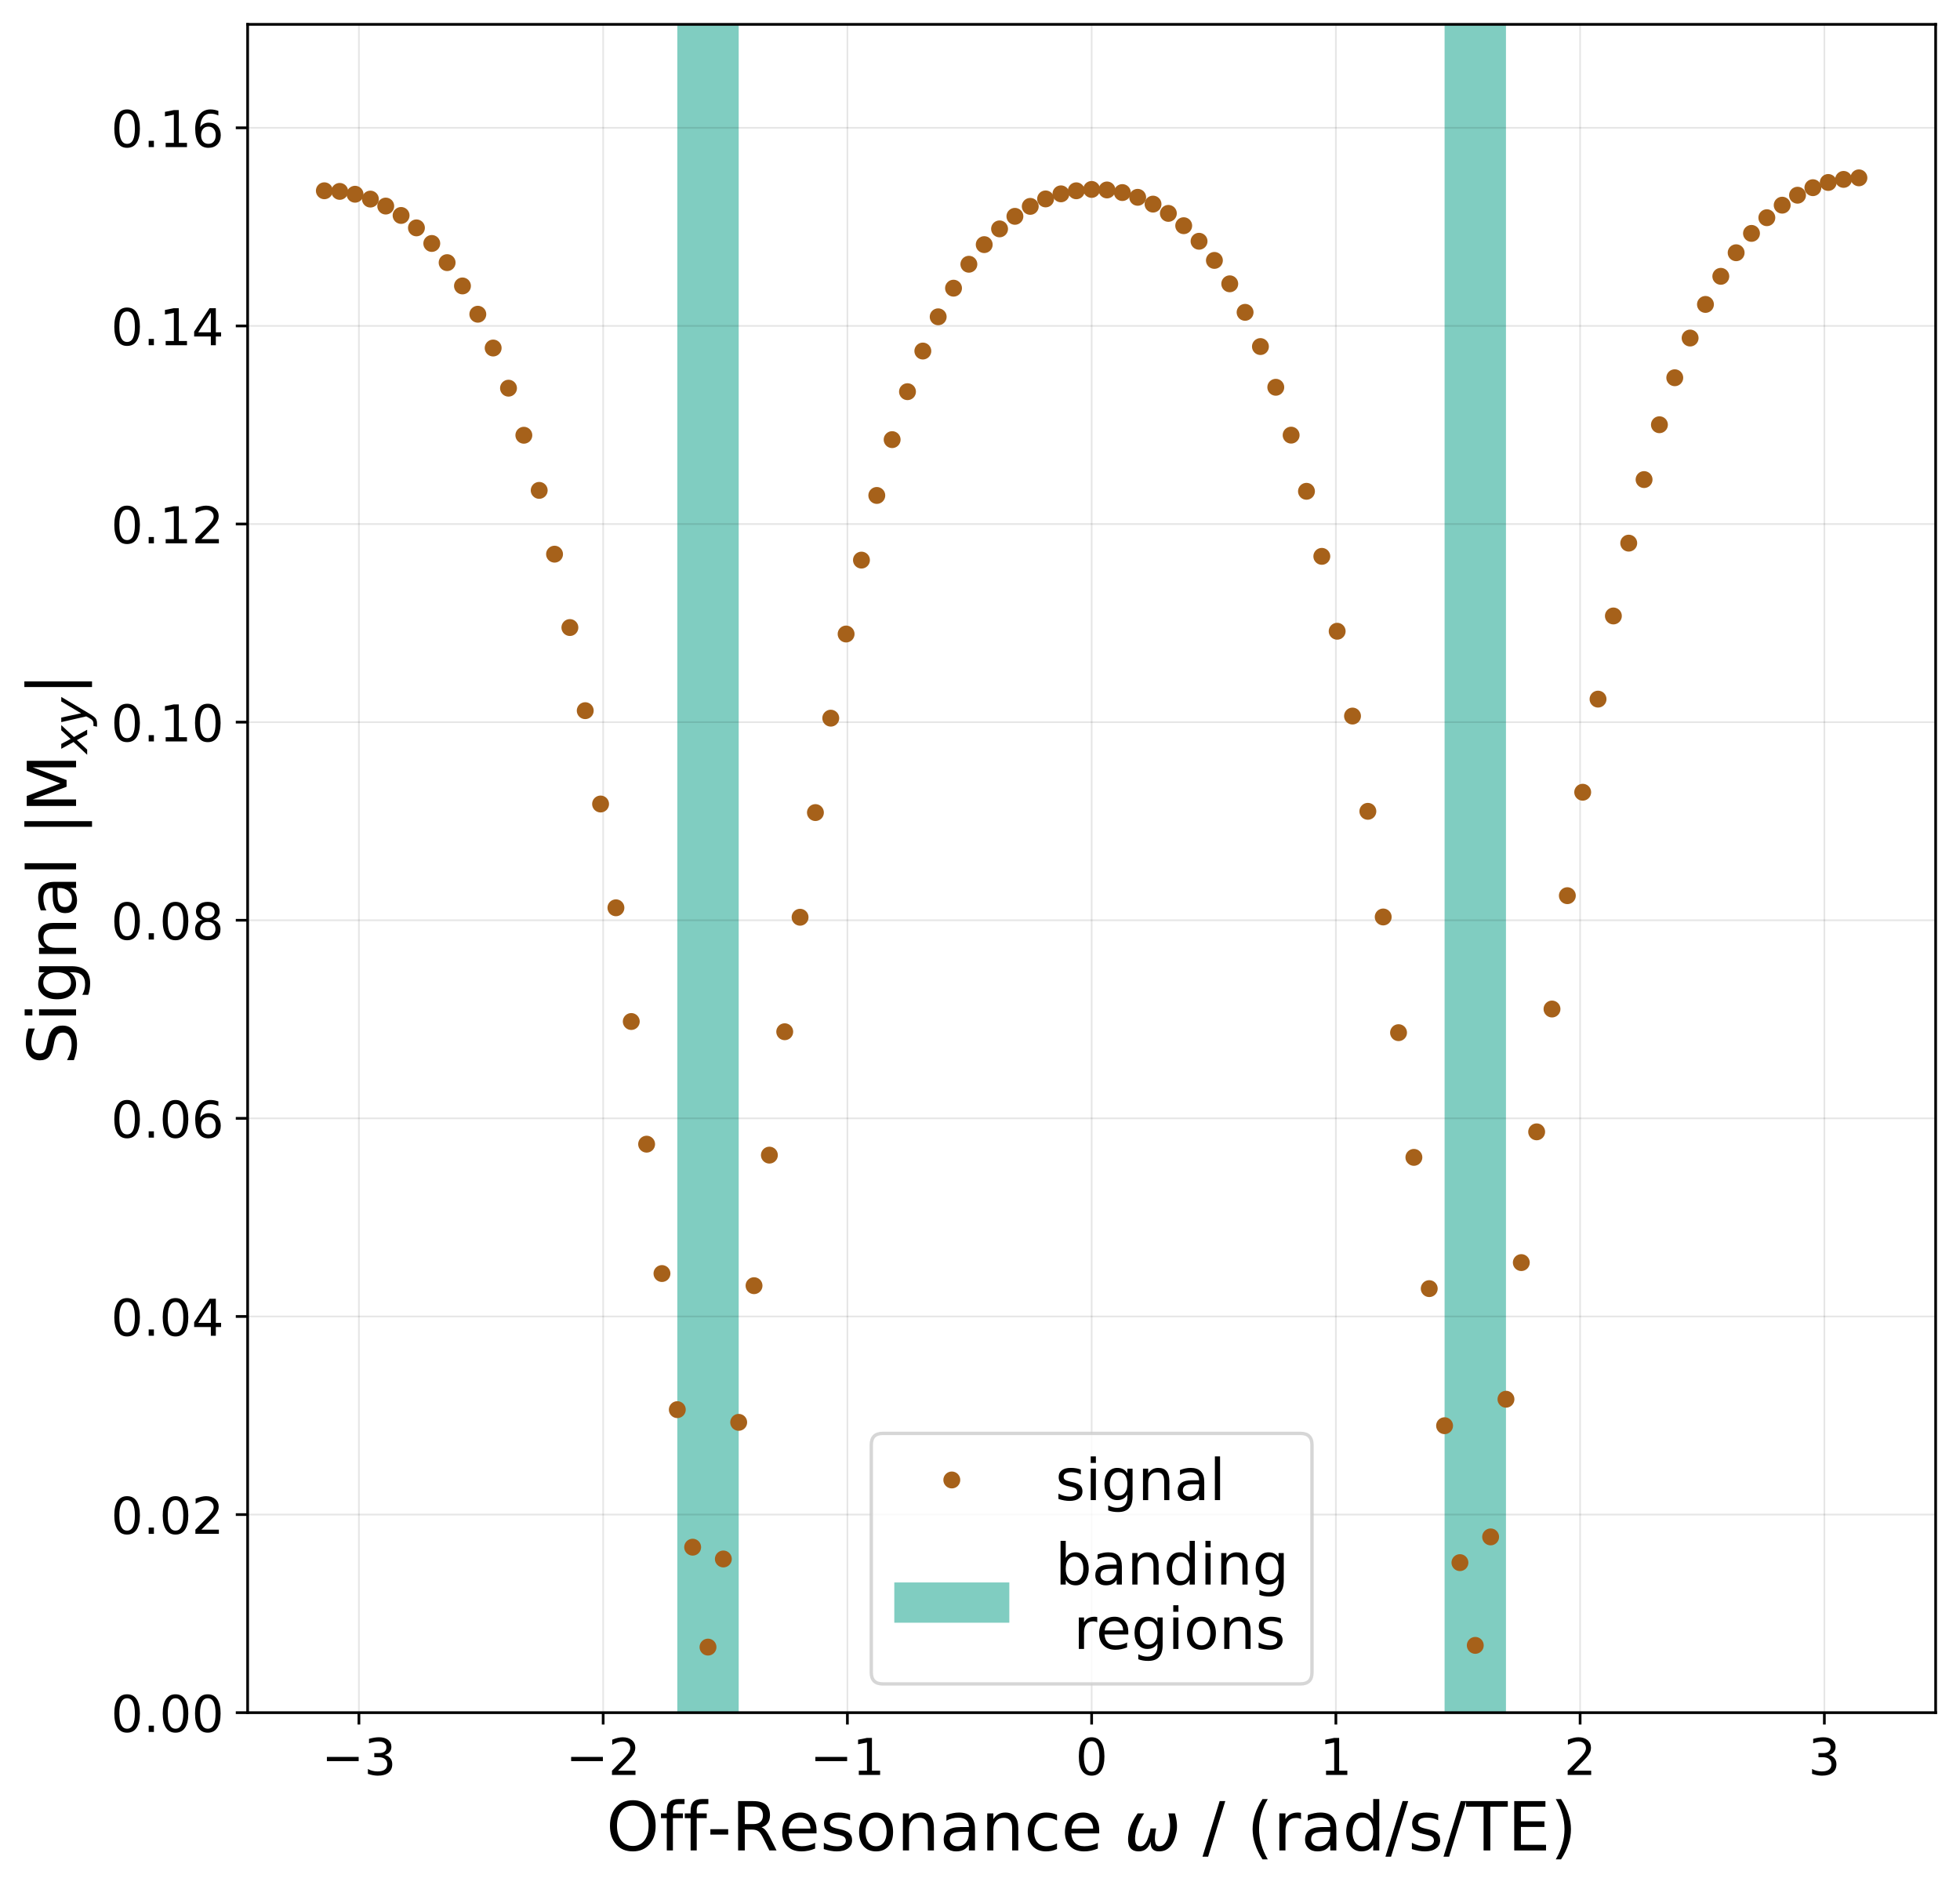 <?xml version="1.0" encoding="utf-8" standalone="no"?>
<!DOCTYPE svg PUBLIC "-//W3C//DTD SVG 1.1//EN"
  "http://www.w3.org/Graphics/SVG/1.1/DTD/svg11.dtd">
<!-- Created with matplotlib (https://matplotlib.org/) -->
<svg height="558.233pt" version="1.1" viewBox="0 0 579.358 558.233" width="579.358pt" xmlns="http://www.w3.org/2000/svg" xmlns:xlink="http://www.w3.org/1999/xlink">
 <defs>
  <style type="text/css">*{stroke-linecap:butt;stroke-linejoin:round;}</style>
 </defs>
 <g id="figure_1">
  <g id="patch_1">
   <path d="M -0 558.233 
L 579.358 558.233 
L 579.358 0 
L -0 0 
z
" style="fill:#ffffff;"/>
  </g>
  <g id="axes_1">
   <g id="patch_2">
    <path d="M 73.198 506.16 
L 572.158 506.16 
L 572.158 7.2 
L 73.198 7.2 
z
" style="fill:#ffffff;"/>
   </g>
   <g id="patch_3">
    <path clip-path="url(#p6bb292c7eb)" d="M 200.206 506.16 
L 218.35 506.16 
L 218.35 7.2 
L 200.206 7.2 
z
" style="fill:#80cdc1;"/>
   </g>
   <g id="patch_4">
    <path clip-path="url(#p6bb292c7eb)" d="M 427.006 506.16 
L 445.15 506.16 
L 445.15 7.2 
L 427.006 7.2 
z
" style="fill:#80cdc1;"/>
   </g>
   <g id="matplotlib.axis_1">
    <g id="xtick_1">
     <g id="line2d_1">
      <path clip-path="url(#p6bb292c7eb)" d="M 106.094 506.16 
L 106.094 7.2 
" style="fill:none;stroke:#000000;stroke-linecap:square;stroke-opacity:0.1;stroke-width:0.5;"/>
     </g>
     <g id="line2d_2">
      <defs>
       <path d="M 0 0 
L 0 3.5 
" id="m8ece6e8909" style="stroke:#000000;stroke-width:0.8;"/>
      </defs>
      <g>
       <use style="stroke:#000000;stroke-width:0.8;" x="106.094" xlink:href="#m8ece6e8909" y="506.16"/>
      </g>
     </g>
     <g id="text_1">
      <!-- −3 -->
      <g transform="translate(95.037 524.558)scale(0.15 -0.15)">
       <defs>
        <path d="M 10.594 35.5 
L 73.188 35.5 
L 73.188 27.203 
L 10.594 27.203 
z
" id="DejaVuSans-8722"/>
        <path d="M 40.578 39.312 
Q 47.656 37.797 51.625 33 
Q 55.609 28.219 55.609 21.188 
Q 55.609 10.406 48.188 4.484 
Q 40.766 -1.422 27.094 -1.422 
Q 22.516 -1.422 17.656 -0.516 
Q 12.797 0.391 7.625 2.203 
L 7.625 11.719 
Q 11.719 9.328 16.594 8.109 
Q 21.484 6.891 26.812 6.891 
Q 36.078 6.891 40.938 10.547 
Q 45.797 14.203 45.797 21.188 
Q 45.797 27.641 41.281 31.266 
Q 36.766 34.906 28.719 34.906 
L 20.219 34.906 
L 20.219 43.016 
L 29.109 43.016 
Q 36.375 43.016 40.234 45.922 
Q 44.094 48.828 44.094 54.297 
Q 44.094 59.906 40.109 62.906 
Q 36.141 65.922 28.719 65.922 
Q 24.656 65.922 20.016 65.031 
Q 15.375 64.156 9.812 62.312 
L 9.812 71.094 
Q 15.438 72.656 20.344 73.438 
Q 25.25 74.219 29.594 74.219 
Q 40.828 74.219 47.359 69.109 
Q 53.906 64.016 53.906 55.328 
Q 53.906 49.266 50.438 45.094 
Q 46.969 40.922 40.578 39.312 
z
" id="DejaVuSans-51"/>
       </defs>
       <use xlink:href="#DejaVuSans-8722"/>
       <use x="83.789" xlink:href="#DejaVuSans-51"/>
      </g>
     </g>
    </g>
    <g id="xtick_2">
     <g id="line2d_3">
      <path clip-path="url(#p6bb292c7eb)" d="M 178.289 506.16 
L 178.289 7.2 
" style="fill:none;stroke:#000000;stroke-linecap:square;stroke-opacity:0.1;stroke-width:0.5;"/>
     </g>
     <g id="line2d_4">
      <g>
       <use style="stroke:#000000;stroke-width:0.8;" x="178.289" xlink:href="#m8ece6e8909" y="506.16"/>
      </g>
     </g>
     <g id="text_2">
      <!-- −2 -->
      <g transform="translate(167.232 524.558)scale(0.15 -0.15)">
       <defs>
        <path d="M 19.188 8.297 
L 53.609 8.297 
L 53.609 0 
L 7.328 0 
L 7.328 8.297 
Q 12.938 14.109 22.625 23.891 
Q 32.328 33.688 34.812 36.531 
Q 39.547 41.844 41.422 45.531 
Q 43.312 49.219 43.312 52.781 
Q 43.312 58.594 39.234 62.25 
Q 35.156 65.922 28.609 65.922 
Q 23.969 65.922 18.812 64.312 
Q 13.672 62.703 7.812 59.422 
L 7.812 69.391 
Q 13.766 71.781 18.938 73 
Q 24.125 74.219 28.422 74.219 
Q 39.75 74.219 46.484 68.547 
Q 53.219 62.891 53.219 53.422 
Q 53.219 48.922 51.531 44.891 
Q 49.859 40.875 45.406 35.406 
Q 44.188 33.984 37.641 27.219 
Q 31.109 20.453 19.188 8.297 
z
" id="DejaVuSans-50"/>
       </defs>
       <use xlink:href="#DejaVuSans-8722"/>
       <use x="83.789" xlink:href="#DejaVuSans-50"/>
      </g>
     </g>
    </g>
    <g id="xtick_3">
     <g id="line2d_5">
      <path clip-path="url(#p6bb292c7eb)" d="M 250.484 506.16 
L 250.484 7.2 
" style="fill:none;stroke:#000000;stroke-linecap:square;stroke-opacity:0.1;stroke-width:0.5;"/>
     </g>
     <g id="line2d_6">
      <g>
       <use style="stroke:#000000;stroke-width:0.8;" x="250.484" xlink:href="#m8ece6e8909" y="506.16"/>
      </g>
     </g>
     <g id="text_3">
      <!-- −1 -->
      <g transform="translate(239.427 524.558)scale(0.15 -0.15)">
       <defs>
        <path d="M 12.406 8.297 
L 28.516 8.297 
L 28.516 63.922 
L 10.984 60.406 
L 10.984 69.391 
L 28.422 72.906 
L 38.281 72.906 
L 38.281 8.297 
L 54.391 8.297 
L 54.391 0 
L 12.406 0 
z
" id="DejaVuSans-49"/>
       </defs>
       <use xlink:href="#DejaVuSans-8722"/>
       <use x="83.789" xlink:href="#DejaVuSans-49"/>
      </g>
     </g>
    </g>
    <g id="xtick_4">
     <g id="line2d_7">
      <path clip-path="url(#p6bb292c7eb)" d="M 322.678 506.16 
L 322.678 7.2 
" style="fill:none;stroke:#000000;stroke-linecap:square;stroke-opacity:0.1;stroke-width:0.5;"/>
     </g>
     <g id="line2d_8">
      <g>
       <use style="stroke:#000000;stroke-width:0.8;" x="322.678" xlink:href="#m8ece6e8909" y="506.16"/>
      </g>
     </g>
     <g id="text_4">
      <!-- 0 -->
      <g transform="translate(317.907 524.558)scale(0.15 -0.15)">
       <defs>
        <path d="M 31.781 66.406 
Q 24.172 66.406 20.328 58.906 
Q 16.5 51.422 16.5 36.375 
Q 16.5 21.391 20.328 13.891 
Q 24.172 6.391 31.781 6.391 
Q 39.453 6.391 43.281 13.891 
Q 47.125 21.391 47.125 36.375 
Q 47.125 51.422 43.281 58.906 
Q 39.453 66.406 31.781 66.406 
z
M 31.781 74.219 
Q 44.047 74.219 50.516 64.516 
Q 56.984 54.828 56.984 36.375 
Q 56.984 17.969 50.516 8.266 
Q 44.047 -1.422 31.781 -1.422 
Q 19.531 -1.422 13.062 8.266 
Q 6.594 17.969 6.594 36.375 
Q 6.594 54.828 13.062 64.516 
Q 19.531 74.219 31.781 74.219 
z
" id="DejaVuSans-48"/>
       </defs>
       <use xlink:href="#DejaVuSans-48"/>
      </g>
     </g>
    </g>
    <g id="xtick_5">
     <g id="line2d_9">
      <path clip-path="url(#p6bb292c7eb)" d="M 394.873 506.16 
L 394.873 7.2 
" style="fill:none;stroke:#000000;stroke-linecap:square;stroke-opacity:0.1;stroke-width:0.5;"/>
     </g>
     <g id="line2d_10">
      <g>
       <use style="stroke:#000000;stroke-width:0.8;" x="394.873" xlink:href="#m8ece6e8909" y="506.16"/>
      </g>
     </g>
     <g id="text_5">
      <!-- 1 -->
      <g transform="translate(390.101 524.558)scale(0.15 -0.15)">
       <use xlink:href="#DejaVuSans-49"/>
      </g>
     </g>
    </g>
    <g id="xtick_6">
     <g id="line2d_11">
      <path clip-path="url(#p6bb292c7eb)" d="M 467.068 506.16 
L 467.068 7.2 
" style="fill:none;stroke:#000000;stroke-linecap:square;stroke-opacity:0.1;stroke-width:0.5;"/>
     </g>
     <g id="line2d_12">
      <g>
       <use style="stroke:#000000;stroke-width:0.8;" x="467.068" xlink:href="#m8ece6e8909" y="506.16"/>
      </g>
     </g>
     <g id="text_6">
      <!-- 2 -->
      <g transform="translate(462.296 524.558)scale(0.15 -0.15)">
       <use xlink:href="#DejaVuSans-50"/>
      </g>
     </g>
    </g>
    <g id="xtick_7">
     <g id="line2d_13">
      <path clip-path="url(#p6bb292c7eb)" d="M 539.263 506.16 
L 539.263 7.2 
" style="fill:none;stroke:#000000;stroke-linecap:square;stroke-opacity:0.1;stroke-width:0.5;"/>
     </g>
     <g id="line2d_14">
      <g>
       <use style="stroke:#000000;stroke-width:0.8;" x="539.263" xlink:href="#m8ece6e8909" y="506.16"/>
      </g>
     </g>
     <g id="text_7">
      <!-- 3 -->
      <g transform="translate(534.491 524.558)scale(0.15 -0.15)">
       <use xlink:href="#DejaVuSans-51"/>
      </g>
     </g>
    </g>
    <g id="text_8">
     <!-- Off-Resonance $\omega$ / (rad/s/TE) -->
     <g transform="translate(179.178 546.874)scale(0.2 -0.2)">
      <defs>
       <path d="M 39.406 66.219 
Q 28.656 66.219 22.328 58.203 
Q 16.016 50.203 16.016 36.375 
Q 16.016 22.609 22.328 14.594 
Q 28.656 6.594 39.406 6.594 
Q 50.141 6.594 56.422 14.594 
Q 62.703 22.609 62.703 36.375 
Q 62.703 50.203 56.422 58.203 
Q 50.141 66.219 39.406 66.219 
z
M 39.406 74.219 
Q 54.734 74.219 63.906 63.938 
Q 73.094 53.656 73.094 36.375 
Q 73.094 19.141 63.906 8.859 
Q 54.734 -1.422 39.406 -1.422 
Q 24.031 -1.422 14.812 8.828 
Q 5.609 19.094 5.609 36.375 
Q 5.609 53.656 14.812 63.938 
Q 24.031 74.219 39.406 74.219 
z
" id="DejaVuSans-79"/>
       <path d="M 37.109 75.984 
L 37.109 68.5 
L 28.516 68.5 
Q 23.688 68.5 21.797 66.547 
Q 19.922 64.594 19.922 59.516 
L 19.922 54.688 
L 34.719 54.688 
L 34.719 47.703 
L 19.922 47.703 
L 19.922 0 
L 10.891 0 
L 10.891 47.703 
L 2.297 47.703 
L 2.297 54.688 
L 10.891 54.688 
L 10.891 58.5 
Q 10.891 67.625 15.141 71.797 
Q 19.391 75.984 28.609 75.984 
z
" id="DejaVuSans-102"/>
       <path d="M 4.891 31.391 
L 31.203 31.391 
L 31.203 23.391 
L 4.891 23.391 
z
" id="DejaVuSans-45"/>
       <path d="M 44.391 34.188 
Q 47.562 33.109 50.562 29.594 
Q 53.562 26.078 56.594 19.922 
L 66.609 0 
L 56 0 
L 46.688 18.703 
Q 43.062 26.031 39.672 28.422 
Q 36.281 30.812 30.422 30.812 
L 19.672 30.812 
L 19.672 0 
L 9.812 0 
L 9.812 72.906 
L 32.078 72.906 
Q 44.578 72.906 50.734 67.672 
Q 56.891 62.453 56.891 51.906 
Q 56.891 45.016 53.688 40.469 
Q 50.484 35.938 44.391 34.188 
z
M 19.672 64.797 
L 19.672 38.922 
L 32.078 38.922 
Q 39.203 38.922 42.844 42.219 
Q 46.484 45.516 46.484 51.906 
Q 46.484 58.297 42.844 61.547 
Q 39.203 64.797 32.078 64.797 
z
" id="DejaVuSans-82"/>
       <path d="M 56.203 29.594 
L 56.203 25.203 
L 14.891 25.203 
Q 15.484 15.922 20.484 11.062 
Q 25.484 6.203 34.422 6.203 
Q 39.594 6.203 44.453 7.469 
Q 49.312 8.734 54.109 11.281 
L 54.109 2.781 
Q 49.266 0.734 44.188 -0.344 
Q 39.109 -1.422 33.891 -1.422 
Q 20.797 -1.422 13.156 6.188 
Q 5.516 13.812 5.516 26.812 
Q 5.516 40.234 12.766 48.109 
Q 20.016 56 32.328 56 
Q 43.359 56 49.781 48.891 
Q 56.203 41.797 56.203 29.594 
z
M 47.219 32.234 
Q 47.125 39.594 43.094 43.984 
Q 39.062 48.391 32.422 48.391 
Q 24.906 48.391 20.391 44.141 
Q 15.875 39.891 15.188 32.172 
z
" id="DejaVuSans-101"/>
       <path d="M 44.281 53.078 
L 44.281 44.578 
Q 40.484 46.531 36.375 47.5 
Q 32.281 48.484 27.875 48.484 
Q 21.188 48.484 17.844 46.438 
Q 14.5 44.391 14.5 40.281 
Q 14.5 37.156 16.891 35.375 
Q 19.281 33.594 26.516 31.984 
L 29.594 31.297 
Q 39.156 29.25 43.188 25.516 
Q 47.219 21.781 47.219 15.094 
Q 47.219 7.469 41.188 3.016 
Q 35.156 -1.422 24.609 -1.422 
Q 20.219 -1.422 15.453 -0.562 
Q 10.688 0.297 5.422 2 
L 5.422 11.281 
Q 10.406 8.688 15.234 7.391 
Q 20.062 6.109 24.812 6.109 
Q 31.156 6.109 34.562 8.281 
Q 37.984 10.453 37.984 14.406 
Q 37.984 18.062 35.516 20.016 
Q 33.062 21.969 24.703 23.781 
L 21.578 24.516 
Q 13.234 26.266 9.516 29.906 
Q 5.812 33.547 5.812 39.891 
Q 5.812 47.609 11.281 51.797 
Q 16.75 56 26.812 56 
Q 31.781 56 36.172 55.266 
Q 40.578 54.547 44.281 53.078 
z
" id="DejaVuSans-115"/>
       <path d="M 30.609 48.391 
Q 23.391 48.391 19.188 42.75 
Q 14.984 37.109 14.984 27.297 
Q 14.984 17.484 19.156 11.844 
Q 23.344 6.203 30.609 6.203 
Q 37.797 6.203 41.984 11.859 
Q 46.188 17.531 46.188 27.297 
Q 46.188 37.016 41.984 42.703 
Q 37.797 48.391 30.609 48.391 
z
M 30.609 56 
Q 42.328 56 49.016 48.375 
Q 55.719 40.766 55.719 27.297 
Q 55.719 13.875 49.016 6.219 
Q 42.328 -1.422 30.609 -1.422 
Q 18.844 -1.422 12.172 6.219 
Q 5.516 13.875 5.516 27.297 
Q 5.516 40.766 12.172 48.375 
Q 18.844 56 30.609 56 
z
" id="DejaVuSans-111"/>
       <path d="M 54.891 33.016 
L 54.891 0 
L 45.906 0 
L 45.906 32.719 
Q 45.906 40.484 42.875 44.328 
Q 39.844 48.188 33.797 48.188 
Q 26.516 48.188 22.312 43.547 
Q 18.109 38.922 18.109 30.906 
L 18.109 0 
L 9.078 0 
L 9.078 54.688 
L 18.109 54.688 
L 18.109 46.188 
Q 21.344 51.125 25.703 53.562 
Q 30.078 56 35.797 56 
Q 45.219 56 50.047 50.172 
Q 54.891 44.344 54.891 33.016 
z
" id="DejaVuSans-110"/>
       <path d="M 34.281 27.484 
Q 23.391 27.484 19.188 25 
Q 14.984 22.516 14.984 16.5 
Q 14.984 11.719 18.141 8.906 
Q 21.297 6.109 26.703 6.109 
Q 34.188 6.109 38.703 11.406 
Q 43.219 16.703 43.219 25.484 
L 43.219 27.484 
z
M 52.203 31.203 
L 52.203 0 
L 43.219 0 
L 43.219 8.297 
Q 40.141 3.328 35.547 0.953 
Q 30.953 -1.422 24.312 -1.422 
Q 15.922 -1.422 10.953 3.297 
Q 6 8.016 6 15.922 
Q 6 25.141 12.172 29.828 
Q 18.359 34.516 30.609 34.516 
L 43.219 34.516 
L 43.219 35.406 
Q 43.219 41.609 39.141 45 
Q 35.062 48.391 27.688 48.391 
Q 23 48.391 18.547 47.266 
Q 14.109 46.141 10.016 43.891 
L 10.016 52.203 
Q 14.938 54.109 19.578 55.047 
Q 24.219 56 28.609 56 
Q 40.484 56 46.344 49.844 
Q 52.203 43.703 52.203 31.203 
z
" id="DejaVuSans-97"/>
       <path d="M 48.781 52.594 
L 48.781 44.188 
Q 44.969 46.297 41.141 47.344 
Q 37.312 48.391 33.406 48.391 
Q 24.656 48.391 19.812 42.844 
Q 14.984 37.312 14.984 27.297 
Q 14.984 17.281 19.812 11.734 
Q 24.656 6.203 33.406 6.203 
Q 37.312 6.203 41.141 7.25 
Q 44.969 8.297 48.781 10.406 
L 48.781 2.094 
Q 45.016 0.344 40.984 -0.531 
Q 36.969 -1.422 32.422 -1.422 
Q 20.062 -1.422 12.781 6.344 
Q 5.516 14.109 5.516 27.297 
Q 5.516 40.672 12.859 48.328 
Q 20.219 56 33.016 56 
Q 37.156 56 41.109 55.141 
Q 45.062 54.297 48.781 52.594 
z
" id="DejaVuSans-99"/>
       <path id="DejaVuSans-32"/>
       <path d="M 21.391 -1.422 
Q 1.125 -1.422 6.781 27.594 
Q 8.984 39.062 19.625 54.688 
L 29.297 54.688 
Q 19.234 39.062 17 27.344 
Q 12.797 6.203 23.734 6.203 
Q 33.844 6.203 38.719 32.469 
L 47.016 32.469 
Q 41.703 6.062 51.812 6.203 
Q 62.703 6.297 66.797 27.344 
Q 69.047 39.062 65.141 54.688 
L 74.812 54.688 
Q 79.297 39.062 77.094 27.594 
Q 71.531 -1.469 51.219 -1.422 
Q 37.938 -1.375 39.109 13.188 
Q 34.281 -1.422 21.391 -1.422 
z
" id="DejaVuSans-Oblique-969"/>
       <path d="M 25.391 72.906 
L 33.688 72.906 
L 8.297 -9.281 
L 0 -9.281 
z
" id="DejaVuSans-47"/>
       <path d="M 31 75.875 
Q 24.469 64.656 21.281 53.656 
Q 18.109 42.672 18.109 31.391 
Q 18.109 20.125 21.312 9.062 
Q 24.516 -2 31 -13.188 
L 23.188 -13.188 
Q 15.875 -1.703 12.234 9.375 
Q 8.594 20.453 8.594 31.391 
Q 8.594 42.281 12.203 53.312 
Q 15.828 64.359 23.188 75.875 
z
" id="DejaVuSans-40"/>
       <path d="M 41.109 46.297 
Q 39.594 47.172 37.812 47.578 
Q 36.031 48 33.891 48 
Q 26.266 48 22.188 43.047 
Q 18.109 38.094 18.109 28.812 
L 18.109 0 
L 9.078 0 
L 9.078 54.688 
L 18.109 54.688 
L 18.109 46.188 
Q 20.953 51.172 25.484 53.578 
Q 30.031 56 36.531 56 
Q 37.453 56 38.578 55.875 
Q 39.703 55.766 41.062 55.516 
z
" id="DejaVuSans-114"/>
       <path d="M 45.406 46.391 
L 45.406 75.984 
L 54.391 75.984 
L 54.391 0 
L 45.406 0 
L 45.406 8.203 
Q 42.578 3.328 38.25 0.953 
Q 33.938 -1.422 27.875 -1.422 
Q 17.969 -1.422 11.734 6.484 
Q 5.516 14.406 5.516 27.297 
Q 5.516 40.188 11.734 48.094 
Q 17.969 56 27.875 56 
Q 33.938 56 38.25 53.625 
Q 42.578 51.266 45.406 46.391 
z
M 14.797 27.297 
Q 14.797 17.391 18.875 11.75 
Q 22.953 6.109 30.078 6.109 
Q 37.203 6.109 41.297 11.75 
Q 45.406 17.391 45.406 27.297 
Q 45.406 37.203 41.297 42.844 
Q 37.203 48.484 30.078 48.484 
Q 22.953 48.484 18.875 42.844 
Q 14.797 37.203 14.797 27.297 
z
" id="DejaVuSans-100"/>
       <path d="M -0.297 72.906 
L 61.375 72.906 
L 61.375 64.594 
L 35.5 64.594 
L 35.5 0 
L 25.594 0 
L 25.594 64.594 
L -0.297 64.594 
z
" id="DejaVuSans-84"/>
       <path d="M 9.812 72.906 
L 55.906 72.906 
L 55.906 64.594 
L 19.672 64.594 
L 19.672 43.016 
L 54.391 43.016 
L 54.391 34.719 
L 19.672 34.719 
L 19.672 8.297 
L 56.781 8.297 
L 56.781 0 
L 9.812 0 
z
" id="DejaVuSans-69"/>
       <path d="M 8.016 75.875 
L 15.828 75.875 
Q 23.141 64.359 26.781 53.312 
Q 30.422 42.281 30.422 31.391 
Q 30.422 20.453 26.781 9.375 
Q 23.141 -1.703 15.828 -13.188 
L 8.016 -13.188 
Q 14.5 -2 17.703 9.062 
Q 20.906 20.125 20.906 31.391 
Q 20.906 42.672 17.703 53.656 
Q 14.5 64.656 8.016 75.875 
z
" id="DejaVuSans-41"/>
      </defs>
      <use transform="translate(0 0.016)" xlink:href="#DejaVuSans-79"/>
      <use transform="translate(78.711 0.016)" xlink:href="#DejaVuSans-102"/>
      <use transform="translate(113.916 0.016)" xlink:href="#DejaVuSans-102"/>
      <use transform="translate(149.121 0.016)" xlink:href="#DejaVuSans-45"/>
      <use transform="translate(185.205 0.016)" xlink:href="#DejaVuSans-82"/>
      <use transform="translate(254.688 0.016)" xlink:href="#DejaVuSans-101"/>
      <use transform="translate(316.211 0.016)" xlink:href="#DejaVuSans-115"/>
      <use transform="translate(368.311 0.016)" xlink:href="#DejaVuSans-111"/>
      <use transform="translate(429.492 0.016)" xlink:href="#DejaVuSans-110"/>
      <use transform="translate(492.871 0.016)" xlink:href="#DejaVuSans-97"/>
      <use transform="translate(554.15 0.016)" xlink:href="#DejaVuSans-110"/>
      <use transform="translate(617.529 0.016)" xlink:href="#DejaVuSans-99"/>
      <use transform="translate(672.51 0.016)" xlink:href="#DejaVuSans-101"/>
      <use transform="translate(734.033 0.016)" xlink:href="#DejaVuSans-32"/>
      <use transform="translate(765.82 0.016)" xlink:href="#DejaVuSans-Oblique-969"/>
      <use transform="translate(849.561 0.016)" xlink:href="#DejaVuSans-32"/>
      <use transform="translate(881.348 0.016)" xlink:href="#DejaVuSans-47"/>
      <use transform="translate(915.039 0.016)" xlink:href="#DejaVuSans-32"/>
      <use transform="translate(946.826 0.016)" xlink:href="#DejaVuSans-40"/>
      <use transform="translate(985.84 0.016)" xlink:href="#DejaVuSans-114"/>
      <use transform="translate(1026.953 0.016)" xlink:href="#DejaVuSans-97"/>
      <use transform="translate(1088.232 0.016)" xlink:href="#DejaVuSans-100"/>
      <use transform="translate(1151.709 0.016)" xlink:href="#DejaVuSans-47"/>
      <use transform="translate(1185.4 0.016)" xlink:href="#DejaVuSans-115"/>
      <use transform="translate(1237.5 0.016)" xlink:href="#DejaVuSans-47"/>
      <use transform="translate(1271.191 0.016)" xlink:href="#DejaVuSans-84"/>
      <use transform="translate(1332.275 0.016)" xlink:href="#DejaVuSans-69"/>
      <use transform="translate(1395.459 0.016)" xlink:href="#DejaVuSans-41"/>
     </g>
    </g>
   </g>
   <g id="matplotlib.axis_2">
    <g id="ytick_1">
     <g id="line2d_15">
      <path clip-path="url(#p6bb292c7eb)" d="M 73.198 506.16 
L 572.158 506.16 
" style="fill:none;stroke:#000000;stroke-linecap:square;stroke-opacity:0.1;stroke-width:0.5;"/>
     </g>
     <g id="line2d_16">
      <defs>
       <path d="M 0 0 
L -3.5 0 
" id="m0a6ae03f04" style="stroke:#000000;stroke-width:0.8;"/>
      </defs>
      <g>
       <use style="stroke:#000000;stroke-width:0.8;" x="73.198" xlink:href="#m0a6ae03f04" y="506.16"/>
      </g>
     </g>
     <g id="text_9">
      <!-- 0.00 -->
      <g transform="translate(32.8 511.859)scale(0.15 -0.15)">
       <defs>
        <path d="M 10.688 12.406 
L 21 12.406 
L 21 0 
L 10.688 0 
z
" id="DejaVuSans-46"/>
       </defs>
       <use xlink:href="#DejaVuSans-48"/>
       <use x="63.623" xlink:href="#DejaVuSans-46"/>
       <use x="95.41" xlink:href="#DejaVuSans-48"/>
       <use x="159.033" xlink:href="#DejaVuSans-48"/>
      </g>
     </g>
    </g>
    <g id="ytick_2">
     <g id="line2d_17">
      <path clip-path="url(#p6bb292c7eb)" d="M 73.198 447.612 
L 572.158 447.612 
" style="fill:none;stroke:#000000;stroke-linecap:square;stroke-opacity:0.1;stroke-width:0.5;"/>
     </g>
     <g id="line2d_18">
      <g>
       <use style="stroke:#000000;stroke-width:0.8;" x="73.198" xlink:href="#m0a6ae03f04" y="447.612"/>
      </g>
     </g>
     <g id="text_10">
      <!-- 0.02 -->
      <g transform="translate(32.8 453.311)scale(0.15 -0.15)">
       <use xlink:href="#DejaVuSans-48"/>
       <use x="63.623" xlink:href="#DejaVuSans-46"/>
       <use x="95.41" xlink:href="#DejaVuSans-48"/>
       <use x="159.033" xlink:href="#DejaVuSans-50"/>
      </g>
     </g>
    </g>
    <g id="ytick_3">
     <g id="line2d_19">
      <path clip-path="url(#p6bb292c7eb)" d="M 73.198 389.064 
L 572.158 389.064 
" style="fill:none;stroke:#000000;stroke-linecap:square;stroke-opacity:0.1;stroke-width:0.5;"/>
     </g>
     <g id="line2d_20">
      <g>
       <use style="stroke:#000000;stroke-width:0.8;" x="73.198" xlink:href="#m0a6ae03f04" y="389.064"/>
      </g>
     </g>
     <g id="text_11">
      <!-- 0.04 -->
      <g transform="translate(32.8 394.762)scale(0.15 -0.15)">
       <defs>
        <path d="M 37.797 64.312 
L 12.891 25.391 
L 37.797 25.391 
z
M 35.203 72.906 
L 47.609 72.906 
L 47.609 25.391 
L 58.016 25.391 
L 58.016 17.188 
L 47.609 17.188 
L 47.609 0 
L 37.797 0 
L 37.797 17.188 
L 4.891 17.188 
L 4.891 26.703 
z
" id="DejaVuSans-52"/>
       </defs>
       <use xlink:href="#DejaVuSans-48"/>
       <use x="63.623" xlink:href="#DejaVuSans-46"/>
       <use x="95.41" xlink:href="#DejaVuSans-48"/>
       <use x="159.033" xlink:href="#DejaVuSans-52"/>
      </g>
     </g>
    </g>
    <g id="ytick_4">
     <g id="line2d_21">
      <path clip-path="url(#p6bb292c7eb)" d="M 73.198 330.515 
L 572.158 330.515 
" style="fill:none;stroke:#000000;stroke-linecap:square;stroke-opacity:0.1;stroke-width:0.5;"/>
     </g>
     <g id="line2d_22">
      <g>
       <use style="stroke:#000000;stroke-width:0.8;" x="73.198" xlink:href="#m0a6ae03f04" y="330.515"/>
      </g>
     </g>
     <g id="text_12">
      <!-- 0.06 -->
      <g transform="translate(32.8 336.214)scale(0.15 -0.15)">
       <defs>
        <path d="M 33.016 40.375 
Q 26.375 40.375 22.484 35.828 
Q 18.609 31.297 18.609 23.391 
Q 18.609 15.531 22.484 10.953 
Q 26.375 6.391 33.016 6.391 
Q 39.656 6.391 43.531 10.953 
Q 47.406 15.531 47.406 23.391 
Q 47.406 31.297 43.531 35.828 
Q 39.656 40.375 33.016 40.375 
z
M 52.594 71.297 
L 52.594 62.312 
Q 48.875 64.062 45.094 64.984 
Q 41.312 65.922 37.594 65.922 
Q 27.828 65.922 22.672 59.328 
Q 17.531 52.734 16.797 39.406 
Q 19.672 43.656 24.016 45.922 
Q 28.375 48.188 33.594 48.188 
Q 44.578 48.188 50.953 41.516 
Q 57.328 34.859 57.328 23.391 
Q 57.328 12.156 50.688 5.359 
Q 44.047 -1.422 33.016 -1.422 
Q 20.359 -1.422 13.672 8.266 
Q 6.984 17.969 6.984 36.375 
Q 6.984 53.656 15.188 63.938 
Q 23.391 74.219 37.203 74.219 
Q 40.922 74.219 44.703 73.484 
Q 48.484 72.75 52.594 71.297 
z
" id="DejaVuSans-54"/>
       </defs>
       <use xlink:href="#DejaVuSans-48"/>
       <use x="63.623" xlink:href="#DejaVuSans-46"/>
       <use x="95.41" xlink:href="#DejaVuSans-48"/>
       <use x="159.033" xlink:href="#DejaVuSans-54"/>
      </g>
     </g>
    </g>
    <g id="ytick_5">
     <g id="line2d_23">
      <path clip-path="url(#p6bb292c7eb)" d="M 73.198 271.967 
L 572.158 271.967 
" style="fill:none;stroke:#000000;stroke-linecap:square;stroke-opacity:0.1;stroke-width:0.5;"/>
     </g>
     <g id="line2d_24">
      <g>
       <use style="stroke:#000000;stroke-width:0.8;" x="73.198" xlink:href="#m0a6ae03f04" y="271.967"/>
      </g>
     </g>
     <g id="text_13">
      <!-- 0.08 -->
      <g transform="translate(32.8 277.666)scale(0.15 -0.15)">
       <defs>
        <path d="M 31.781 34.625 
Q 24.75 34.625 20.719 30.859 
Q 16.703 27.094 16.703 20.516 
Q 16.703 13.922 20.719 10.156 
Q 24.75 6.391 31.781 6.391 
Q 38.812 6.391 42.859 10.172 
Q 46.922 13.969 46.922 20.516 
Q 46.922 27.094 42.891 30.859 
Q 38.875 34.625 31.781 34.625 
z
M 21.922 38.812 
Q 15.578 40.375 12.031 44.719 
Q 8.5 49.078 8.5 55.328 
Q 8.5 64.062 14.719 69.141 
Q 20.953 74.219 31.781 74.219 
Q 42.672 74.219 48.875 69.141 
Q 55.078 64.062 55.078 55.328 
Q 55.078 49.078 51.531 44.719 
Q 48 40.375 41.703 38.812 
Q 48.828 37.156 52.797 32.312 
Q 56.781 27.484 56.781 20.516 
Q 56.781 9.906 50.312 4.234 
Q 43.844 -1.422 31.781 -1.422 
Q 19.734 -1.422 13.25 4.234 
Q 6.781 9.906 6.781 20.516 
Q 6.781 27.484 10.781 32.312 
Q 14.797 37.156 21.922 38.812 
z
M 18.312 54.391 
Q 18.312 48.734 21.844 45.562 
Q 25.391 42.391 31.781 42.391 
Q 38.141 42.391 41.719 45.562 
Q 45.312 48.734 45.312 54.391 
Q 45.312 60.062 41.719 63.234 
Q 38.141 66.406 31.781 66.406 
Q 25.391 66.406 21.844 63.234 
Q 18.312 60.062 18.312 54.391 
z
" id="DejaVuSans-56"/>
       </defs>
       <use xlink:href="#DejaVuSans-48"/>
       <use x="63.623" xlink:href="#DejaVuSans-46"/>
       <use x="95.41" xlink:href="#DejaVuSans-48"/>
       <use x="159.033" xlink:href="#DejaVuSans-56"/>
      </g>
     </g>
    </g>
    <g id="ytick_6">
     <g id="line2d_25">
      <path clip-path="url(#p6bb292c7eb)" d="M 73.198 213.419 
L 572.158 213.419 
" style="fill:none;stroke:#000000;stroke-linecap:square;stroke-opacity:0.1;stroke-width:0.5;"/>
     </g>
     <g id="line2d_26">
      <g>
       <use style="stroke:#000000;stroke-width:0.8;" x="73.198" xlink:href="#m0a6ae03f04" y="213.419"/>
      </g>
     </g>
     <g id="text_14">
      <!-- 0.10 -->
      <g transform="translate(32.8 219.118)scale(0.15 -0.15)">
       <use xlink:href="#DejaVuSans-48"/>
       <use x="63.623" xlink:href="#DejaVuSans-46"/>
       <use x="95.41" xlink:href="#DejaVuSans-49"/>
       <use x="159.033" xlink:href="#DejaVuSans-48"/>
      </g>
     </g>
    </g>
    <g id="ytick_7">
     <g id="line2d_27">
      <path clip-path="url(#p6bb292c7eb)" d="M 73.198 154.871 
L 572.158 154.871 
" style="fill:none;stroke:#000000;stroke-linecap:square;stroke-opacity:0.1;stroke-width:0.5;"/>
     </g>
     <g id="line2d_28">
      <g>
       <use style="stroke:#000000;stroke-width:0.8;" x="73.198" xlink:href="#m0a6ae03f04" y="154.871"/>
      </g>
     </g>
     <g id="text_15">
      <!-- 0.12 -->
      <g transform="translate(32.8 160.57)scale(0.15 -0.15)">
       <use xlink:href="#DejaVuSans-48"/>
       <use x="63.623" xlink:href="#DejaVuSans-46"/>
       <use x="95.41" xlink:href="#DejaVuSans-49"/>
       <use x="159.033" xlink:href="#DejaVuSans-50"/>
      </g>
     </g>
    </g>
    <g id="ytick_8">
     <g id="line2d_29">
      <path clip-path="url(#p6bb292c7eb)" d="M 73.198 96.323 
L 572.158 96.323 
" style="fill:none;stroke:#000000;stroke-linecap:square;stroke-opacity:0.1;stroke-width:0.5;"/>
     </g>
     <g id="line2d_30">
      <g>
       <use style="stroke:#000000;stroke-width:0.8;" x="73.198" xlink:href="#m0a6ae03f04" y="96.323"/>
      </g>
     </g>
     <g id="text_16">
      <!-- 0.14 -->
      <g transform="translate(32.8 102.021)scale(0.15 -0.15)">
       <use xlink:href="#DejaVuSans-48"/>
       <use x="63.623" xlink:href="#DejaVuSans-46"/>
       <use x="95.41" xlink:href="#DejaVuSans-49"/>
       <use x="159.033" xlink:href="#DejaVuSans-52"/>
      </g>
     </g>
    </g>
    <g id="ytick_9">
     <g id="line2d_31">
      <path clip-path="url(#p6bb292c7eb)" d="M 73.198 37.774 
L 572.158 37.774 
" style="fill:none;stroke:#000000;stroke-linecap:square;stroke-opacity:0.1;stroke-width:0.5;"/>
     </g>
     <g id="line2d_32">
      <g>
       <use style="stroke:#000000;stroke-width:0.8;" x="73.198" xlink:href="#m0a6ae03f04" y="37.774"/>
      </g>
     </g>
     <g id="text_17">
      <!-- 0.16 -->
      <g transform="translate(32.8 43.473)scale(0.15 -0.15)">
       <use xlink:href="#DejaVuSans-48"/>
       <use x="63.623" xlink:href="#DejaVuSans-46"/>
       <use x="95.41" xlink:href="#DejaVuSans-49"/>
       <use x="159.033" xlink:href="#DejaVuSans-54"/>
      </g>
     </g>
    </g>
    <g id="text_18">
     <!-- Signal |M$_{xy}$| -->
     <g transform="translate(22.6 314.68)rotate(-90)scale(0.2 -0.2)">
      <defs>
       <path d="M 53.516 70.516 
L 53.516 60.891 
Q 47.906 63.578 42.922 64.891 
Q 37.938 66.219 33.297 66.219 
Q 25.25 66.219 20.875 63.094 
Q 16.5 59.969 16.5 54.203 
Q 16.5 49.359 19.406 46.891 
Q 22.312 44.438 30.422 42.922 
L 36.375 41.703 
Q 47.406 39.594 52.656 34.297 
Q 57.906 29 57.906 20.125 
Q 57.906 9.516 50.797 4.047 
Q 43.703 -1.422 29.984 -1.422 
Q 24.812 -1.422 18.969 -0.25 
Q 13.141 0.922 6.891 3.219 
L 6.891 13.375 
Q 12.891 10.016 18.656 8.297 
Q 24.422 6.594 29.984 6.594 
Q 38.422 6.594 43.016 9.906 
Q 47.609 13.234 47.609 19.391 
Q 47.609 24.75 44.312 27.781 
Q 41.016 30.812 33.5 32.328 
L 27.484 33.5 
Q 16.453 35.688 11.516 40.375 
Q 6.594 45.062 6.594 53.422 
Q 6.594 63.094 13.406 68.656 
Q 20.219 74.219 32.172 74.219 
Q 37.312 74.219 42.625 73.281 
Q 47.953 72.359 53.516 70.516 
z
" id="DejaVuSans-83"/>
       <path d="M 9.422 54.688 
L 18.406 54.688 
L 18.406 0 
L 9.422 0 
z
M 9.422 75.984 
L 18.406 75.984 
L 18.406 64.594 
L 9.422 64.594 
z
" id="DejaVuSans-105"/>
       <path d="M 45.406 27.984 
Q 45.406 37.75 41.375 43.109 
Q 37.359 48.484 30.078 48.484 
Q 22.859 48.484 18.828 43.109 
Q 14.797 37.75 14.797 27.984 
Q 14.797 18.266 18.828 12.891 
Q 22.859 7.516 30.078 7.516 
Q 37.359 7.516 41.375 12.891 
Q 45.406 18.266 45.406 27.984 
z
M 54.391 6.781 
Q 54.391 -7.172 48.188 -13.984 
Q 42 -20.797 29.203 -20.797 
Q 24.469 -20.797 20.266 -20.094 
Q 16.062 -19.391 12.109 -17.922 
L 12.109 -9.188 
Q 16.062 -11.328 19.922 -12.344 
Q 23.781 -13.375 27.781 -13.375 
Q 36.625 -13.375 41.016 -8.766 
Q 45.406 -4.156 45.406 5.172 
L 45.406 9.625 
Q 42.625 4.781 38.281 2.391 
Q 33.938 0 27.875 0 
Q 17.828 0 11.672 7.656 
Q 5.516 15.328 5.516 27.984 
Q 5.516 40.672 11.672 48.328 
Q 17.828 56 27.875 56 
Q 33.938 56 38.281 53.609 
Q 42.625 51.219 45.406 46.391 
L 45.406 54.688 
L 54.391 54.688 
z
" id="DejaVuSans-103"/>
       <path d="M 9.422 75.984 
L 18.406 75.984 
L 18.406 0 
L 9.422 0 
z
" id="DejaVuSans-108"/>
       <path d="M 21 76.422 
L 21 -23.578 
L 12.703 -23.578 
L 12.703 76.422 
z
" id="DejaVuSans-124"/>
       <path d="M 9.812 72.906 
L 24.516 72.906 
L 43.109 23.297 
L 61.812 72.906 
L 76.516 72.906 
L 76.516 0 
L 66.891 0 
L 66.891 64.016 
L 48.094 14.016 
L 38.188 14.016 
L 19.391 64.016 
L 19.391 0 
L 9.812 0 
z
" id="DejaVuSans-77"/>
       <path d="M 60.016 54.688 
L 34.906 27.875 
L 50.297 0 
L 39.984 0 
L 28.422 21.688 
L 8.297 0 
L -2.594 0 
L 24.312 28.812 
L 10.016 54.688 
L 20.312 54.688 
L 30.812 34.906 
L 49.125 54.688 
z
" id="DejaVuSans-Oblique-120"/>
       <path d="M 24.812 -5.078 
Q 18.562 -15.578 14.625 -18.188 
Q 10.688 -20.797 4.594 -20.797 
L -2.484 -20.797 
L -0.984 -13.281 
L 4.203 -13.281 
Q 7.953 -13.281 10.594 -11.234 
Q 13.234 -9.188 16.5 -3.219 
L 19.281 2 
L 7.172 54.688 
L 16.703 54.688 
L 25.781 12.797 
L 50.875 54.688 
L 60.297 54.688 
z
" id="DejaVuSans-Oblique-121"/>
      </defs>
      <use transform="translate(0 0.578)" xlink:href="#DejaVuSans-83"/>
      <use transform="translate(63.477 0.578)" xlink:href="#DejaVuSans-105"/>
      <use transform="translate(91.26 0.578)" xlink:href="#DejaVuSans-103"/>
      <use transform="translate(154.736 0.578)" xlink:href="#DejaVuSans-110"/>
      <use transform="translate(218.115 0.578)" xlink:href="#DejaVuSans-97"/>
      <use transform="translate(279.395 0.578)" xlink:href="#DejaVuSans-108"/>
      <use transform="translate(307.178 0.578)" xlink:href="#DejaVuSans-32"/>
      <use transform="translate(338.965 0.578)" xlink:href="#DejaVuSans-124"/>
      <use transform="translate(372.656 0.578)" xlink:href="#DejaVuSans-77"/>
      <use transform="translate(459.893 -15.828)scale(0.7)" xlink:href="#DejaVuSans-Oblique-120"/>
      <use transform="translate(501.318 -15.828)scale(0.7)" xlink:href="#DejaVuSans-Oblique-121"/>
      <use transform="translate(545.479 0.578)" xlink:href="#DejaVuSans-124"/>
     </g>
    </g>
   </g>
   <g id="line2d_33">
    <defs>
     <path d="M 0 2 
C 0.53 2 1.039 1.789 1.414 1.414 
C 1.789 1.039 2 0.53 2 0 
C 2 -0.53 1.789 -1.039 1.414 -1.414 
C 1.039 -1.789 0.53 -2 0 -2 
C -0.53 -2 -1.039 -1.789 -1.414 -1.414 
C -1.789 -1.039 -2 -0.53 -2 0 
C -2 0.53 -1.789 1.039 -1.414 1.414 
C -1.039 1.789 -0.53 2 0 2 
z
" id="m94454c19a9" style="stroke:#a6611a;"/>
    </defs>
    <g clip-path="url(#p6bb292c7eb)">
     <use style="fill:#a6611a;stroke:#a6611a;" x="95.878" xlink:href="#m94454c19a9" y="56.38"/>
     <use style="fill:#a6611a;stroke:#a6611a;" x="100.414" xlink:href="#m94454c19a9" y="56.563"/>
     <use style="fill:#a6611a;stroke:#a6611a;" x="104.95" xlink:href="#m94454c19a9" y="57.404"/>
     <use style="fill:#a6611a;stroke:#a6611a;" x="109.486" xlink:href="#m94454c19a9" y="58.839"/>
     <use style="fill:#a6611a;stroke:#a6611a;" x="114.022" xlink:href="#m94454c19a9" y="60.902"/>
     <use style="fill:#a6611a;stroke:#a6611a;" x="118.558" xlink:href="#m94454c19a9" y="63.675"/>
     <use style="fill:#a6611a;stroke:#a6611a;" x="123.094" xlink:href="#m94454c19a9" y="67.346"/>
     <use style="fill:#a6611a;stroke:#a6611a;" x="127.63" xlink:href="#m94454c19a9" y="71.952"/>
     <use style="fill:#a6611a;stroke:#a6611a;" x="132.166" xlink:href="#m94454c19a9" y="77.619"/>
     <use style="fill:#a6611a;stroke:#a6611a;" x="136.702" xlink:href="#m94454c19a9" y="84.505"/>
     <use style="fill:#a6611a;stroke:#a6611a;" x="141.238" xlink:href="#m94454c19a9" y="92.867"/>
     <use style="fill:#a6611a;stroke:#a6611a;" x="145.774" xlink:href="#m94454c19a9" y="102.853"/>
     <use style="fill:#a6611a;stroke:#a6611a;" x="150.31" xlink:href="#m94454c19a9" y="114.72"/>
     <use style="fill:#a6611a;stroke:#a6611a;" x="154.846" xlink:href="#m94454c19a9" y="128.632"/>
     <use style="fill:#a6611a;stroke:#a6611a;" x="159.382" xlink:href="#m94454c19a9" y="144.924"/>
     <use style="fill:#a6611a;stroke:#a6611a;" x="163.918" xlink:href="#m94454c19a9" y="163.778"/>
     <use style="fill:#a6611a;stroke:#a6611a;" x="168.454" xlink:href="#m94454c19a9" y="185.463"/>
     <use style="fill:#a6611a;stroke:#a6611a;" x="172.99" xlink:href="#m94454c19a9" y="210.029"/>
     <use style="fill:#a6611a;stroke:#a6611a;" x="177.526" xlink:href="#m94454c19a9" y="237.615"/>
     <use style="fill:#a6611a;stroke:#a6611a;" x="182.062" xlink:href="#m94454c19a9" y="268.287"/>
     <use style="fill:#a6611a;stroke:#a6611a;" x="186.598" xlink:href="#m94454c19a9" y="301.896"/>
     <use style="fill:#a6611a;stroke:#a6611a;" x="191.134" xlink:href="#m94454c19a9" y="338.143"/>
     <use style="fill:#a6611a;stroke:#a6611a;" x="195.67" xlink:href="#m94454c19a9" y="376.378"/>
     <use style="fill:#a6611a;stroke:#a6611a;" x="200.206" xlink:href="#m94454c19a9" y="416.602"/>
     <use style="fill:#a6611a;stroke:#a6611a;" x="204.742" xlink:href="#m94454c19a9" y="457.249"/>
     <use style="fill:#a6611a;stroke:#a6611a;" x="209.278" xlink:href="#m94454c19a9" y="486.78"/>
     <use style="fill:#a6611a;stroke:#a6611a;" x="213.814" xlink:href="#m94454c19a9" y="460.735"/>
     <use style="fill:#a6611a;stroke:#a6611a;" x="218.35" xlink:href="#m94454c19a9" y="420.356"/>
     <use style="fill:#a6611a;stroke:#a6611a;" x="222.886" xlink:href="#m94454c19a9" y="379.966"/>
     <use style="fill:#a6611a;stroke:#a6611a;" x="227.422" xlink:href="#m94454c19a9" y="341.384"/>
     <use style="fill:#a6611a;stroke:#a6611a;" x="231.958" xlink:href="#m94454c19a9" y="304.917"/>
     <use style="fill:#a6611a;stroke:#a6611a;" x="236.494" xlink:href="#m94454c19a9" y="271.08"/>
     <use style="fill:#a6611a;stroke:#a6611a;" x="241.03" xlink:href="#m94454c19a9" y="240.146"/>
     <use style="fill:#a6611a;stroke:#a6611a;" x="245.566" xlink:href="#m94454c19a9" y="212.243"/>
     <use style="fill:#a6611a;stroke:#a6611a;" x="250.102" xlink:href="#m94454c19a9" y="187.374"/>
     <use style="fill:#a6611a;stroke:#a6611a;" x="254.638" xlink:href="#m94454c19a9" y="165.532"/>
     <use style="fill:#a6611a;stroke:#a6611a;" x="259.174" xlink:href="#m94454c19a9" y="146.424"/>
     <use style="fill:#a6611a;stroke:#a6611a;" x="263.71" xlink:href="#m94454c19a9" y="129.929"/>
     <use style="fill:#a6611a;stroke:#a6611a;" x="268.246" xlink:href="#m94454c19a9" y="115.756"/>
     <use style="fill:#a6611a;stroke:#a6611a;" x="272.782" xlink:href="#m94454c19a9" y="103.746"/>
     <use style="fill:#a6611a;stroke:#a6611a;" x="277.318" xlink:href="#m94454c19a9" y="93.629"/>
     <use style="fill:#a6611a;stroke:#a6611a;" x="281.854" xlink:href="#m94454c19a9" y="85.169"/>
     <use style="fill:#a6611a;stroke:#a6611a;" x="286.39" xlink:href="#m94454c19a9" y="78.095"/>
     <use style="fill:#a6611a;stroke:#a6611a;" x="290.926" xlink:href="#m94454c19a9" y="72.296"/>
     <use style="fill:#a6611a;stroke:#a6611a;" x="295.462" xlink:href="#m94454c19a9" y="67.644"/>
     <use style="fill:#a6611a;stroke:#a6611a;" x="299.998" xlink:href="#m94454c19a9" y="63.935"/>
     <use style="fill:#a6611a;stroke:#a6611a;" x="304.534" xlink:href="#m94454c19a9" y="60.992"/>
     <use style="fill:#a6611a;stroke:#a6611a;" x="309.07" xlink:href="#m94454c19a9" y="58.787"/>
     <use style="fill:#a6611a;stroke:#a6611a;" x="313.606" xlink:href="#m94454c19a9" y="57.287"/>
     <use style="fill:#a6611a;stroke:#a6611a;" x="318.142" xlink:href="#m94454c19a9" y="56.386"/>
     <use style="fill:#a6611a;stroke:#a6611a;" x="322.678" xlink:href="#m94454c19a9" y="55.983"/>
     <use style="fill:#a6611a;stroke:#a6611a;" x="327.214" xlink:href="#m94454c19a9" y="56.139"/>
     <use style="fill:#a6611a;stroke:#a6611a;" x="331.75" xlink:href="#m94454c19a9" y="56.91"/>
     <use style="fill:#a6611a;stroke:#a6611a;" x="336.286" xlink:href="#m94454c19a9" y="58.314"/>
     <use style="fill:#a6611a;stroke:#a6611a;" x="340.822" xlink:href="#m94454c19a9" y="60.322"/>
     <use style="fill:#a6611a;stroke:#a6611a;" x="345.358" xlink:href="#m94454c19a9" y="63.063"/>
     <use style="fill:#a6611a;stroke:#a6611a;" x="349.894" xlink:href="#m94454c19a9" y="66.702"/>
     <use style="fill:#a6611a;stroke:#a6611a;" x="354.43" xlink:href="#m94454c19a9" y="71.303"/>
     <use style="fill:#a6611a;stroke:#a6611a;" x="358.966" xlink:href="#m94454c19a9" y="76.96"/>
     <use style="fill:#a6611a;stroke:#a6611a;" x="363.502" xlink:href="#m94454c19a9" y="83.876"/>
     <use style="fill:#a6611a;stroke:#a6611a;" x="368.038" xlink:href="#m94454c19a9" y="92.307"/>
     <use style="fill:#a6611a;stroke:#a6611a;" x="372.574" xlink:href="#m94454c19a9" y="102.421"/>
     <use style="fill:#a6611a;stroke:#a6611a;" x="377.11" xlink:href="#m94454c19a9" y="114.455"/>
     <use style="fill:#a6611a;stroke:#a6611a;" x="381.646" xlink:href="#m94454c19a9" y="128.602"/>
     <use style="fill:#a6611a;stroke:#a6611a;" x="386.182" xlink:href="#m94454c19a9" y="145.197"/>
     <use style="fill:#a6611a;stroke:#a6611a;" x="390.718" xlink:href="#m94454c19a9" y="164.423"/>
     <use style="fill:#a6611a;stroke:#a6611a;" x="395.254" xlink:href="#m94454c19a9" y="186.556"/>
     <use style="fill:#a6611a;stroke:#a6611a;" x="399.79" xlink:href="#m94454c19a9" y="211.621"/>
     <use style="fill:#a6611a;stroke:#a6611a;" x="404.326" xlink:href="#m94454c19a9" y="239.776"/>
     <use style="fill:#a6611a;stroke:#a6611a;" x="408.862" xlink:href="#m94454c19a9" y="271.001"/>
     <use style="fill:#a6611a;stroke:#a6611a;" x="413.398" xlink:href="#m94454c19a9" y="305.191"/>
     <use style="fill:#a6611a;stroke:#a6611a;" x="417.934" xlink:href="#m94454c19a9" y="342.047"/>
     <use style="fill:#a6611a;stroke:#a6611a;" x="422.47" xlink:href="#m94454c19a9" y="380.835"/>
     <use style="fill:#a6611a;stroke:#a6611a;" x="427.006" xlink:href="#m94454c19a9" y="421.349"/>
     <use style="fill:#a6611a;stroke:#a6611a;" x="431.542" xlink:href="#m94454c19a9" y="461.815"/>
     <use style="fill:#a6611a;stroke:#a6611a;" x="436.078" xlink:href="#m94454c19a9" y="486.271"/>
     <use style="fill:#a6611a;stroke:#a6611a;" x="440.614" xlink:href="#m94454c19a9" y="454.213"/>
     <use style="fill:#a6611a;stroke:#a6611a;" x="445.15" xlink:href="#m94454c19a9" y="413.524"/>
     <use style="fill:#a6611a;stroke:#a6611a;" x="449.686" xlink:href="#m94454c19a9" y="373.143"/>
     <use style="fill:#a6611a;stroke:#a6611a;" x="454.222" xlink:href="#m94454c19a9" y="334.502"/>
     <use style="fill:#a6611a;stroke:#a6611a;" x="458.758" xlink:href="#m94454c19a9" y="298.203"/>
     <use style="fill:#a6611a;stroke:#a6611a;" x="463.294" xlink:href="#m94454c19a9" y="264.706"/>
     <use style="fill:#a6611a;stroke:#a6611a;" x="467.83" xlink:href="#m94454c19a9" y="234.135"/>
     <use style="fill:#a6611a;stroke:#a6611a;" x="472.366" xlink:href="#m94454c19a9" y="206.617"/>
     <use style="fill:#a6611a;stroke:#a6611a;" x="476.902" xlink:href="#m94454c19a9" y="182.04"/>
     <use style="fill:#a6611a;stroke:#a6611a;" x="481.438" xlink:href="#m94454c19a9" y="160.52"/>
     <use style="fill:#a6611a;stroke:#a6611a;" x="485.974" xlink:href="#m94454c19a9" y="141.733"/>
     <use style="fill:#a6611a;stroke:#a6611a;" x="490.51" xlink:href="#m94454c19a9" y="125.527"/>
     <use style="fill:#a6611a;stroke:#a6611a;" x="495.046" xlink:href="#m94454c19a9" y="111.637"/>
     <use style="fill:#a6611a;stroke:#a6611a;" x="499.582" xlink:href="#m94454c19a9" y="99.902"/>
     <use style="fill:#a6611a;stroke:#a6611a;" x="504.118" xlink:href="#m94454c19a9" y="89.968"/>
     <use style="fill:#a6611a;stroke:#a6611a;" x="508.654" xlink:href="#m94454c19a9" y="81.665"/>
     <use style="fill:#a6611a;stroke:#a6611a;" x="513.19" xlink:href="#m94454c19a9" y="74.694"/>
     <use style="fill:#a6611a;stroke:#a6611a;" x="517.726" xlink:href="#m94454c19a9" y="68.977"/>
     <use style="fill:#a6611a;stroke:#a6611a;" x="522.262" xlink:href="#m94454c19a9" y="64.341"/>
     <use style="fill:#a6611a;stroke:#a6611a;" x="526.798" xlink:href="#m94454c19a9" y="60.637"/>
     <use style="fill:#a6611a;stroke:#a6611a;" x="531.334" xlink:href="#m94454c19a9" y="57.694"/>
     <use style="fill:#a6611a;stroke:#a6611a;" x="535.87" xlink:href="#m94454c19a9" y="55.469"/>
     <use style="fill:#a6611a;stroke:#a6611a;" x="540.406" xlink:href="#m94454c19a9" y="53.929"/>
     <use style="fill:#a6611a;stroke:#a6611a;" x="544.942" xlink:href="#m94454c19a9" y="53.019"/>
     <use style="fill:#a6611a;stroke:#a6611a;" x="549.478" xlink:href="#m94454c19a9" y="52.56"/>
    </g>
   </g>
   <g id="patch_5">
    <path d="M 73.198 506.16 
L 73.198 7.2 
" style="fill:none;stroke:#000000;stroke-linecap:square;stroke-linejoin:miter;stroke-width:0.8;"/>
   </g>
   <g id="patch_6">
    <path d="M 572.158 506.16 
L 572.158 7.2 
" style="fill:none;stroke:#000000;stroke-linecap:square;stroke-linejoin:miter;stroke-width:0.8;"/>
   </g>
   <g id="patch_7">
    <path d="M 73.198 506.16 
L 572.158 506.16 
" style="fill:none;stroke:#000000;stroke-linecap:square;stroke-linejoin:miter;stroke-width:0.8;"/>
   </g>
   <g id="patch_8">
    <path d="M 73.198 7.2 
L 572.158 7.2 
" style="fill:none;stroke:#000000;stroke-linecap:square;stroke-linejoin:miter;stroke-width:0.8;"/>
   </g>
   <g id="legend_1">
    <g id="patch_9">
     <path d="M 260.946 497.66 
L 384.411 497.66 
Q 387.811 497.66 387.811 494.26 
L 387.811 427.018 
Q 387.811 423.618 384.411 423.618 
L 260.946 423.618 
Q 257.546 423.618 257.546 427.018 
L 257.546 494.26 
Q 257.546 497.66 260.946 497.66 
z
" style="fill:#ffffff;opacity:0.8;stroke:#cccccc;stroke-linejoin:miter;"/>
    </g>
    <g id="line2d_34"/>
    <g id="line2d_35">
     <g>
      <use style="fill:#a6611a;stroke:#a6611a;" x="281.346" xlink:href="#m94454c19a9" y="437.385"/>
     </g>
    </g>
    <g id="text_19">
     <!-- signal -->
     <g transform="translate(311.946 443.335)scale(0.17 -0.17)">
      <use xlink:href="#DejaVuSans-115"/>
      <use x="52.1" xlink:href="#DejaVuSans-105"/>
      <use x="79.883" xlink:href="#DejaVuSans-103"/>
      <use x="143.359" xlink:href="#DejaVuSans-110"/>
      <use x="206.738" xlink:href="#DejaVuSans-97"/>
      <use x="268.018" xlink:href="#DejaVuSans-108"/>
     </g>
    </g>
    <g id="patch_10">
     <path d="M 264.346 479.574 
L 298.346 479.574 
L 298.346 467.674 
L 264.346 467.674 
z
" style="fill:#80cdc1;"/>
    </g>
    <g id="text_20">
     <!-- banding -->
     <g transform="translate(311.946 468.288)scale(0.17 -0.17)">
      <defs>
       <path d="M 48.688 27.297 
Q 48.688 37.203 44.609 42.844 
Q 40.531 48.484 33.406 48.484 
Q 26.266 48.484 22.188 42.844 
Q 18.109 37.203 18.109 27.297 
Q 18.109 17.391 22.188 11.75 
Q 26.266 6.109 33.406 6.109 
Q 40.531 6.109 44.609 11.75 
Q 48.688 17.391 48.688 27.297 
z
M 18.109 46.391 
Q 20.953 51.266 25.266 53.625 
Q 29.594 56 35.594 56 
Q 45.562 56 51.781 48.094 
Q 58.016 40.188 58.016 27.297 
Q 58.016 14.406 51.781 6.484 
Q 45.562 -1.422 35.594 -1.422 
Q 29.594 -1.422 25.266 0.953 
Q 20.953 3.328 18.109 8.203 
L 18.109 0 
L 9.078 0 
L 9.078 75.984 
L 18.109 75.984 
z
" id="DejaVuSans-98"/>
      </defs>
      <use xlink:href="#DejaVuSans-98"/>
      <use x="63.477" xlink:href="#DejaVuSans-97"/>
      <use x="124.756" xlink:href="#DejaVuSans-110"/>
      <use x="188.135" xlink:href="#DejaVuSans-100"/>
      <use x="251.611" xlink:href="#DejaVuSans-105"/>
      <use x="279.395" xlink:href="#DejaVuSans-110"/>
      <use x="342.773" xlink:href="#DejaVuSans-103"/>
     </g>
     <!--  regions -->
     <g transform="translate(311.946 487.325)scale(0.17 -0.17)">
      <use xlink:href="#DejaVuSans-32"/>
      <use x="31.787" xlink:href="#DejaVuSans-114"/>
      <use x="70.65" xlink:href="#DejaVuSans-101"/>
      <use x="132.174" xlink:href="#DejaVuSans-103"/>
      <use x="195.65" xlink:href="#DejaVuSans-105"/>
      <use x="223.434" xlink:href="#DejaVuSans-111"/>
      <use x="284.615" xlink:href="#DejaVuSans-110"/>
      <use x="347.994" xlink:href="#DejaVuSans-115"/>
     </g>
    </g>
   </g>
  </g>
 </g>
 <defs>
  <clipPath id="p6bb292c7eb">
   <rect height="498.96" width="498.96" x="73.198" y="7.2"/>
  </clipPath>
 </defs>
</svg>
